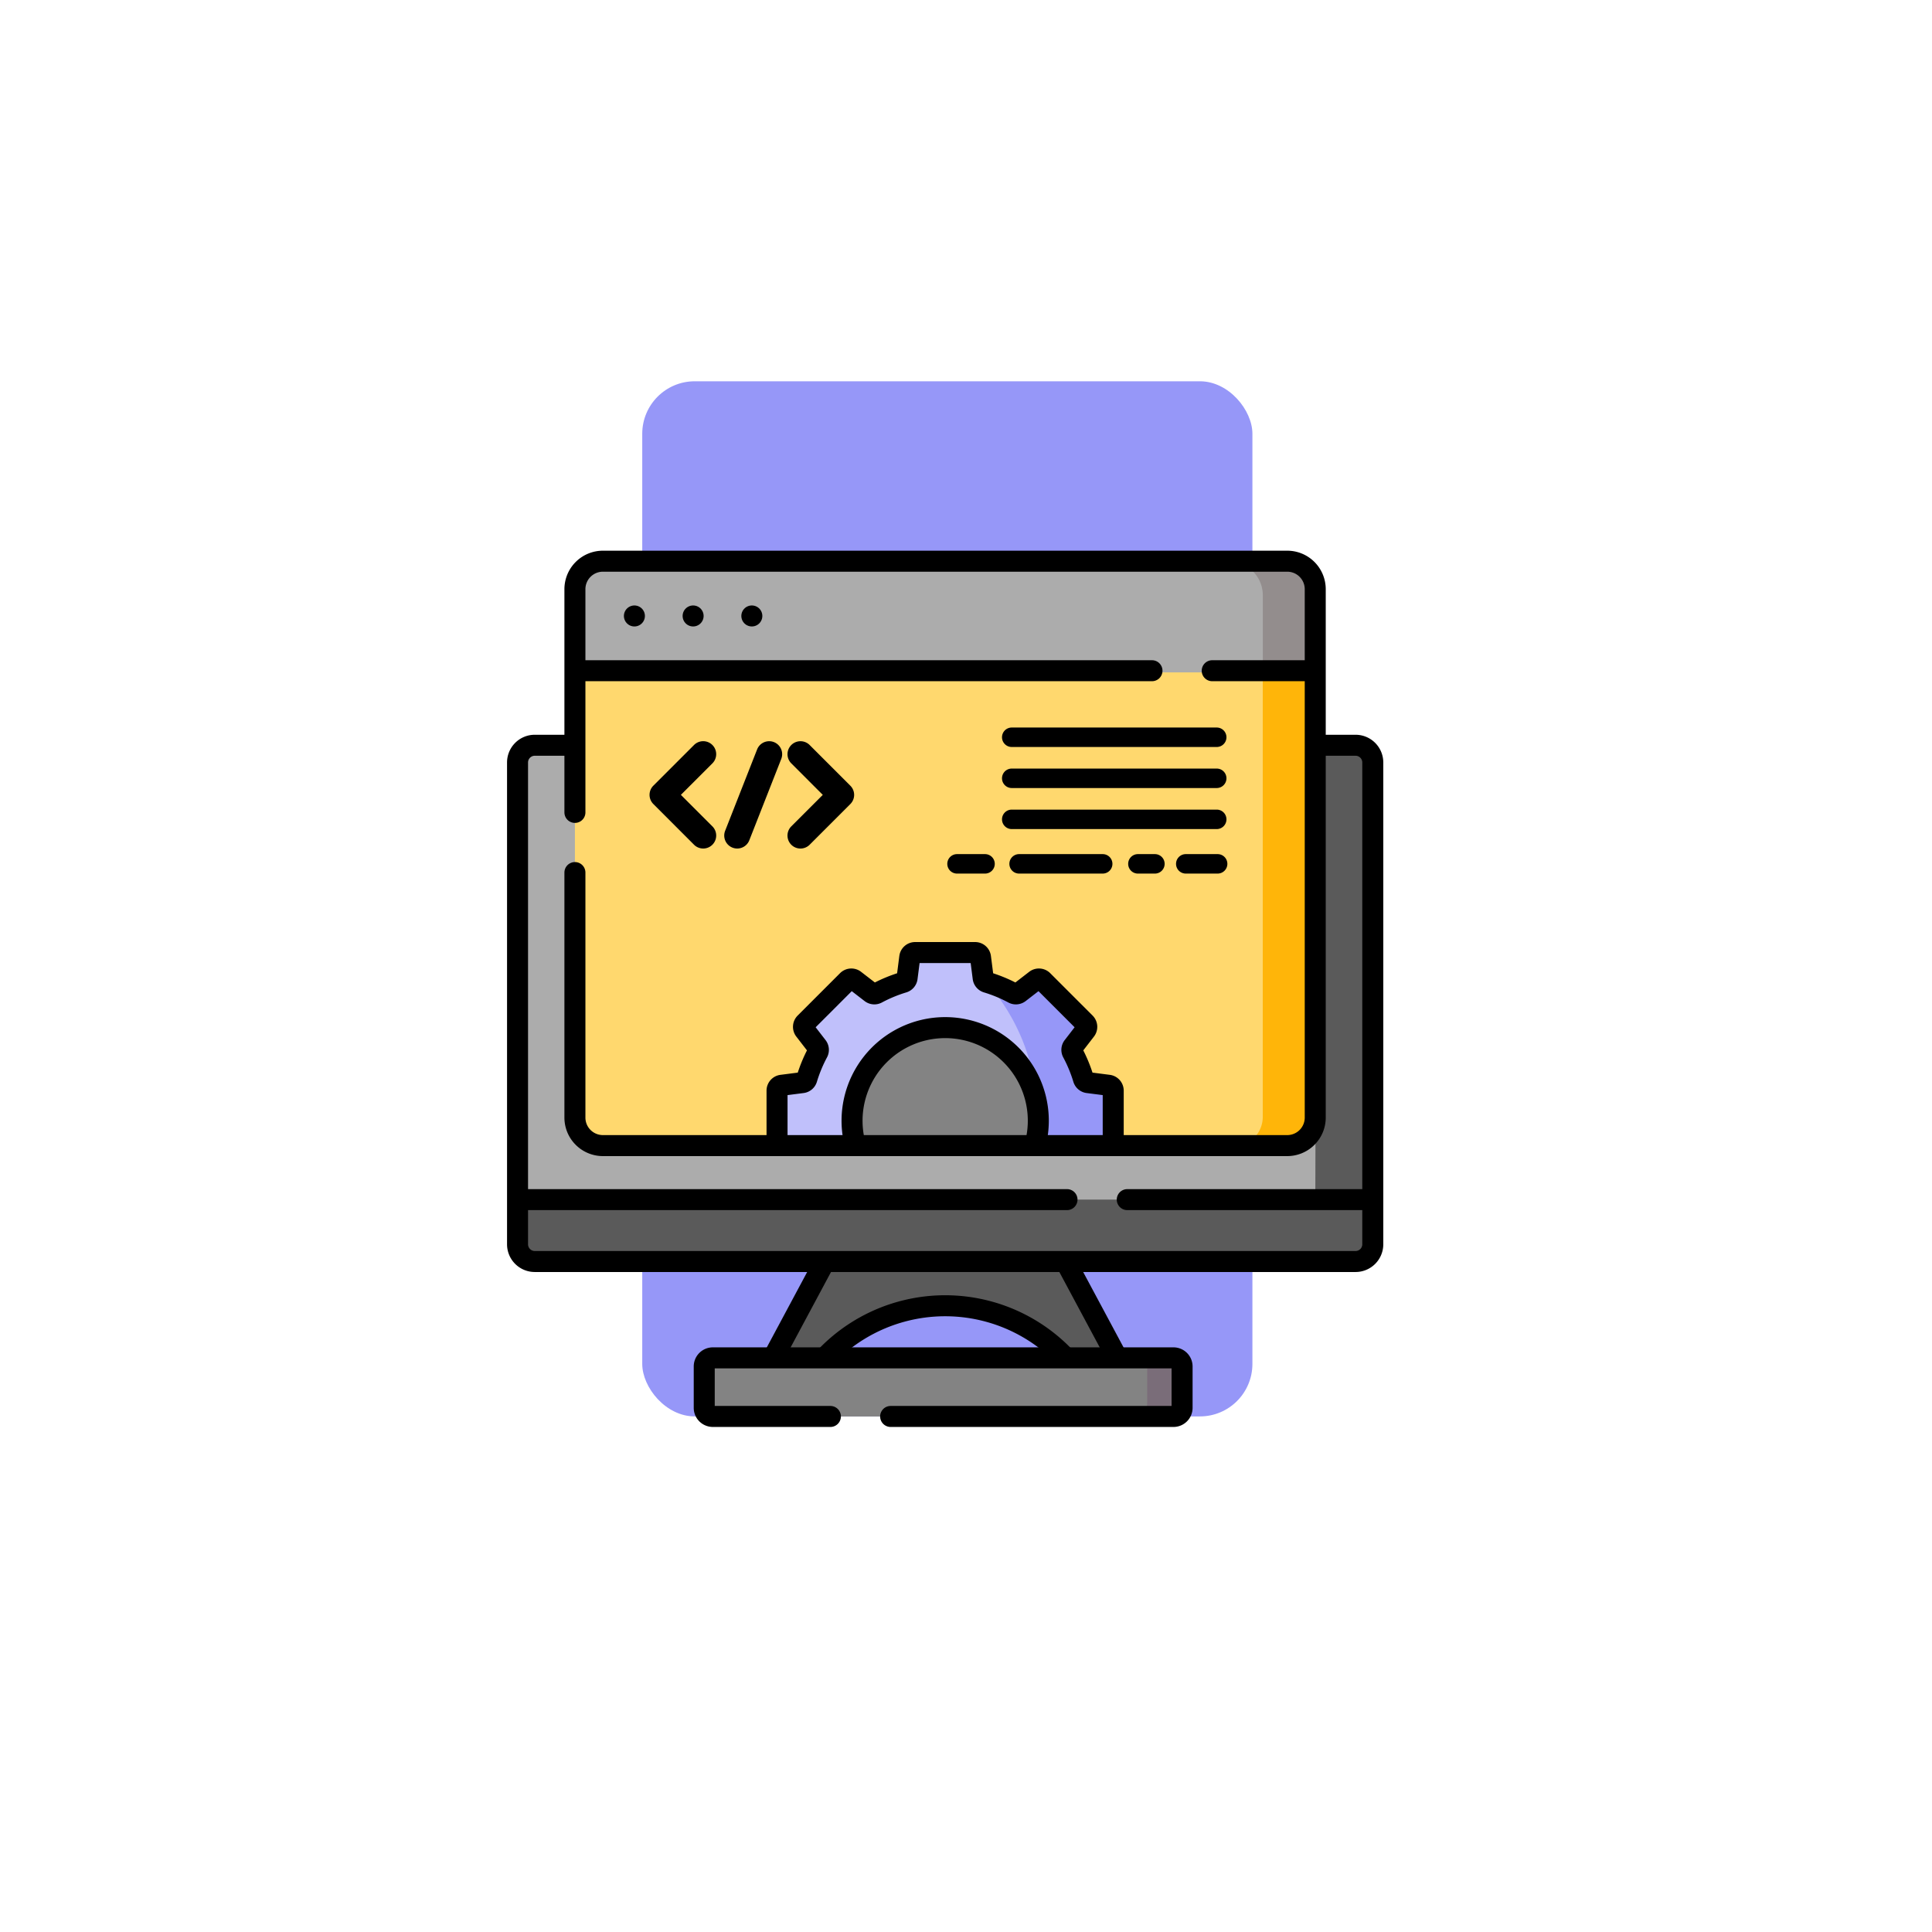 <svg xmlns="http://www.w3.org/2000/svg" xmlns:xlink="http://www.w3.org/1999/xlink" width="110.389" height="110.389" viewBox="0 0 110.389 110.389">
  <defs>
    <filter id="Elipse_10850" x="0" y="0" width="110.389" height="110.389" filterUnits="userSpaceOnUse">
      <feOffset dy="3" input="SourceAlpha"/>
      <feGaussianBlur stdDeviation="3" result="blur"/>
      <feFlood flood-opacity="0.161"/>
      <feComposite operator="in" in2="blur"/>
      <feComposite in="SourceGraphic"/>
    </filter>
  </defs>
  <g id="Grupo_1084949" data-name="Grupo 1084949" transform="translate(-246.97 -2703.968)">
    <g transform="matrix(1, 0, 0, 1, 246.97, 2703.97)" filter="url(#Elipse_10850)">
      <circle id="Elipse_10850-2" data-name="Elipse 10850" cx="46.195" cy="46.195" r="46.195" transform="translate(9 6)" fill="#fff"/>
    </g>
    <g id="Grupo_1084920" data-name="Grupo 1084920" transform="translate(-568.026 2204.904)">
      <g id="Grupo_1070923" data-name="Grupo 1070923" transform="translate(842.518 520.849)">
        <g id="Grupo_1070195" data-name="Grupo 1070195" transform="translate(9.174 0)">
          <rect id="Rectángulo_374304" data-name="Rectángulo 374304" width="34.863" height="59.145" rx="3" fill="#9697f8"/>
        </g>
        <g id="piton_1_" data-name="piton (1)" transform="translate(-5.451 2.78)">
          <g id="Grupo_1084929" data-name="Grupo 1084929" transform="translate(7.785 7.534)">
            <g id="Grupo_1084928" data-name="Grupo 1084928" transform="translate(0 0)">
              <g id="Grupo_1084923" data-name="Grupo 1084923" transform="translate(0 10.46)">
                <g id="Grupo_1084922" data-name="Grupo 1084922">
                  <path id="Trazado_831877" data-name="Trazado 831877" d="M58.7,116.46H10.4v25.765l1.652,1.067H56.9l1.8-1.067Z" transform="translate(-10.399 -116.241)" fill="#acacac"/>
                  <path id="Trazado_831878" data-name="Trazado 831878" d="M452.124,140.676a6.145,6.145,0,0,1-1.041,2.978h4.572V114.448l-3.524-.219-2.075,11.236,2.082,10.19S452.124,140.469,452.124,140.676Z" transform="translate(-406.828 -114.229)" fill="#5a5a5a"/>
                  <path id="Trazado_831879" data-name="Trazado 831879" d="M10.4,378.5v3.441H58.7V379.21l-3-.709Z" transform="translate(-10.399 -352.517)" fill="#5a5a5a"/>
                </g>
                <path id="Trazado_831880" data-name="Trazado 831880" d="M461.54,378.5c0,.709.006,1.018.006,1.172a1.7,1.7,0,0,1-1.048,1.859h3.589V378.5Z" transform="translate(-416.243 -352.517)" fill="#5a5a5a"/>
                <path id="Trazado_831881" data-name="Trazado 831881" d="M175.936,418.931l-2.884.366h0a9.441,9.441,0,0,0-13.765,0h0l-2.913-.312,2.939-5.486h13.714Z" transform="translate(-142.021 -384.075)" fill="#5a5a5a"/>
                <path id="Trazado_831882" data-name="Trazado 831882" d="M142.841,470.941l-2.052.2h-24.3A.514.514,0,0,1,116,470.6v-2.569a.514.514,0,0,1,.492-.534h24.818l1.533.2a.514.514,0,0,1,.492.534v2.176A.514.514,0,0,1,142.841,470.941Z" transform="translate(-105.615 -432.765)" fill="#838383"/>
                <path id="Trazado_831883" data-name="Trazado 831883" d="M369.969,468.034V470.6a.515.515,0,0,1-.492.534H367.13c.571,0,.617-.552.617-.806V467.5h1.73A.515.515,0,0,1,369.969,468.034Z" transform="translate(-332.055 -432.765)" fill="#7a6d79"/>
              </g>
              <g id="Grupo_1084926" data-name="Grupo 1084926" transform="translate(2.993)">
                <g id="Grupo_1084924" data-name="Grupo 1084924" transform="translate(0 0.315)">
                  <path id="Trazado_831884" data-name="Trazado 831884" d="M42.316,44.094a1.475,1.475,0,0,1-1.475-1.475V17.06l.983-4.537A1.475,1.475,0,0,1,43.3,11.048l36.711.3c.814,0,2.158.66,2.158,1.086V40.572c0,1.2-1.46,3.231-2.275,3.231L79,44.094H71.6l-9.664-1.728-9.539,1.728H42.316Z" transform="translate(-40.841 -11.048)" fill="#ffd86e"/>
                </g>
                <path id="Trazado_831885" data-name="Trazado 831885" d="M82.764,9.676v4.173l-2.619.314-39.3.01V9.32a1.475,1.475,0,0,1,1.475-1.475H78.739l2.3.1A1.945,1.945,0,0,1,82.764,9.676Z" transform="translate(-40.841 -7.845)" fill="#acacac"/>
                <g id="Grupo_1084925" data-name="Grupo 1084925" transform="translate(37.898 0)">
                  <path id="Trazado_831886" data-name="Trazado 831886" d="M431.9,63.43l1.2.851V89.851a1.475,1.475,0,0,1-1.475,1.475h-2.675l.311-.184a1.7,1.7,0,0,0,.833-1.461v-25.4Z" transform="translate(-428.69 -57.965)" fill="#ffb509"/>
                  <path id="Trazado_831887" data-name="Trazado 831887" d="M430.694,9.32v4.842h-3.006V9.757a1.932,1.932,0,0,0-1.014-1.7l-.393-.212h2.938A1.475,1.475,0,0,1,430.694,9.32Z" transform="translate(-426.281 -7.845)" fill="#938d8d"/>
                </g>
              </g>
              <g id="Grupo_1084927" data-name="Grupo 1084927" transform="translate(14.546 22.378)">
                <path id="Trazado_831888" data-name="Trazado 831888" d="M177.144,243.472v2.66l-4.061.292-1.015-.15-4.188-.619-5.078.77H158.34v-3.042a.372.372,0,0,1,.323-.368l1.082-.139a.366.366,0,0,0,.306-.254,8.12,8.12,0,0,1,.6-1.445.369.369,0,0,0-.036-.4l-.668-.863a.372.372,0,0,1,.031-.489l2.349-2.349a.371.371,0,0,1,.489-.031l.863.667a.366.366,0,0,0,.4.036,8.255,8.255,0,0,1,1.445-.6.368.368,0,0,0,.255-.306l.139-1.082a.371.371,0,0,1,.368-.324H169.6a.37.37,0,0,1,.368.324l.139,1.082a.368.368,0,0,0,.255.306,10.2,10.2,0,0,1,1.542.812.366.366,0,0,0,.4-.036l.832-.442a.371.371,0,0,1,.489.031l1.819,1.961a.372.372,0,0,1,.031.489l-.573.749c-.088.113-.132.2-.065.329.007.012.042.092.048.1a12.978,12.978,0,0,1,.728,1.775.366.366,0,0,0,.306.254l.9-.073A.372.372,0,0,1,177.144,243.472Z" transform="translate(-158.34 -235.44)" fill="#c0c0fb"/>
                <path id="Trazado_831889" data-name="Trazado 831889" d="M287.811,257.406v3.042h-4.462l-1.015-.15,1.119-2.133a11.55,11.55,0,0,0-2.823-6.989,8.254,8.254,0,0,1,1.445.6.366.366,0,0,0,.4-.036l.863-.667a.371.371,0,0,1,.489.031l2.349,2.349a.372.372,0,0,1,.031.489l-.668.863a.369.369,0,0,0-.036.4c.007.012.014.025.02.037a8.182,8.182,0,0,1,.58,1.408.366.366,0,0,0,.306.254l1.082.139A.372.372,0,0,1,287.811,257.406Z" transform="translate(-268.606 -249.465)" fill="#9697f8"/>
                <path id="Trazado_831890" data-name="Trazado 831890" d="M202.065,285.681a5.321,5.321,0,1,1,10.28,0Z" transform="translate(-197.603 -274.698)" fill="#838383"/>
              </g>
            </g>
          </g>
          <g id="Grupo_1084937" data-name="Grupo 1084937" transform="translate(7.5 7.5)">
            <path id="Trazado_831891" data-name="Trazado 831891" d="M126.659,473.807h16.16a.492.492,0,0,0,.492-.492v-2.364a.492.492,0,0,0-.492-.492H116.5a.491.491,0,0,0-.492.492v2.364a.491.491,0,0,0,.492.492h6.716" transform="translate(-105.341 -424.94)" fill="none" stroke="#000" stroke-linecap="round" stroke-linejoin="round" stroke-miterlimit="10" stroke-width="1.2"/>
            <path id="Trazado_831892" data-name="Trazado 831892" d="M10.5,114.46H8.483a.984.984,0,0,0-.983.983v27.531a.984.984,0,0,0,.983.983h46.9a.984.984,0,0,0,.983-.983V115.443a.984.984,0,0,0-.983-.983h-2" transform="translate(-7.5 -103.943)" fill="none" stroke="#000" stroke-linecap="round" stroke-linejoin="round" stroke-miterlimit="10" stroke-width="1.2"/>
            <path id="Trazado_831893" data-name="Trazado 831893" d="M40.84,21.853V9.1a1.6,1.6,0,0,1,1.6-1.6h39.1a1.6,1.6,0,0,1,1.6,1.6V39.291a1.6,1.6,0,0,1-1.6,1.6h-39.1a1.6,1.6,0,0,1-1.6-1.6v-14" transform="translate(-37.562 -7.5)" fill="none" stroke="#000" stroke-linecap="round" stroke-linejoin="round" stroke-miterlimit="10" stroke-width="1.2"/>
            <line id="Línea_4144" data-name="Línea 4144" x1="32.705" transform="translate(3.545 6.258)" fill="none" stroke="#000" stroke-linecap="round" stroke-linejoin="round" stroke-miterlimit="10" stroke-width="1.2"/>
            <line id="Línea_4145" data-name="Línea 4145" x1="5.631" transform="translate(39.691 6.258)" fill="none" stroke="#000" stroke-linecap="round" stroke-linejoin="round" stroke-miterlimit="10" stroke-width="1.2"/>
            <line id="Línea_4146" data-name="Línea 4146" transform="translate(13.387 3.129)" fill="none" stroke="#000" stroke-linecap="round" stroke-linejoin="round" stroke-miterlimit="10" stroke-width="1.2"/>
            <line id="Línea_4147" data-name="Línea 4147" transform="translate(10.032 3.129)" fill="none" stroke="#000" stroke-linecap="round" stroke-linejoin="round" stroke-miterlimit="10" stroke-width="1.2"/>
            <line id="Línea_4148" data-name="Línea 4148" transform="translate(6.677 3.129)" fill="none" stroke="#000" stroke-linecap="round" stroke-linejoin="round" stroke-miterlimit="10" stroke-width="1.2"/>
            <line id="Línea_4149" data-name="Línea 4149" x1="2.804" y1="5.234" transform="translate(31.396 40.163)" fill="none" stroke="#000" stroke-linecap="round" stroke-linejoin="round" stroke-miterlimit="10" stroke-width="1.2"/>
            <path id="Trazado_831896" data-name="Trazado 831896" d="M186.378,443.109a9.442,9.442,0,0,1,13.673-.019" transform="translate(-168.79 -397.628)" fill="none" stroke="#000" stroke-linecap="round" stroke-linejoin="round" stroke-miterlimit="10" stroke-width="1.2"/>
            <line id="Línea_4150" data-name="Línea 4150" x1="2.833" y2="5.288" transform="translate(14.638 40.163)" fill="none" stroke="#000" stroke-linecap="round" stroke-linejoin="round" stroke-miterlimit="10" stroke-width="1.2"/>
            <line id="Línea_4151" data-name="Línea 4151" x1="13.931" transform="translate(34.837 36.478)" fill="none" stroke="#000" stroke-linecap="round" stroke-linejoin="round" stroke-miterlimit="10" stroke-width="1.2"/>
            <line id="Línea_4152" data-name="Línea 4152" x1="31.297" transform="translate(0.098 36.478)" fill="none" stroke="#000" stroke-linecap="round" stroke-linejoin="round" stroke-miterlimit="10" stroke-width="1.2"/>
            <g id="Grupo_1084933" data-name="Grupo 1084933" transform="translate(14.832 22.364)">
              <g id="Grupo_1084932" data-name="Grupo 1084932">
                <g id="Grupo_1084931" data-name="Grupo 1084931">
                  <path id="Trazado_831897" data-name="Trazado 831897" d="M177.549,245.628v-2.786a.311.311,0,0,0-.272-.309l-1.172-.15a.313.313,0,0,1-.259-.222,8.2,8.2,0,0,0-.621-1.5.313.313,0,0,1,.026-.34l.722-.935a.311.311,0,0,0-.026-.41l-2.423-2.423a.311.311,0,0,0-.41-.026l-.935.722a.313.313,0,0,1-.34.026,8.206,8.206,0,0,0-1.5-.621.313.313,0,0,1-.222-.259l-.15-1.172a.311.311,0,0,0-.309-.272h-3.426a.311.311,0,0,0-.309.272l-.15,1.172a.313.313,0,0,1-.222.259,8.2,8.2,0,0,0-1.5.621.313.313,0,0,1-.34-.026l-.935-.722a.311.311,0,0,0-.41.026l-2.423,2.423a.311.311,0,0,0-.026.41l.722.935a.313.313,0,0,1,.026.34,8.206,8.206,0,0,0-.621,1.5.313.313,0,0,1-.259.222l-1.172.15a.311.311,0,0,0-.272.309v2.85" transform="translate(-158.346 -234.954)" fill="none" stroke="#000" stroke-linecap="round" stroke-linejoin="round" stroke-miterlimit="10" stroke-width="1.2"/>
                  <path id="Trazado_831898" data-name="Trazado 831898" d="M202.006,284.951a5.321,5.321,0,1,1,10.412-.065" transform="translate(-197.603 -274.212)" fill="none" stroke="#000" stroke-linecap="round" stroke-linejoin="round" stroke-miterlimit="10" stroke-width="1.2"/>
                </g>
              </g>
            </g>
            <g id="Grupo_1084939" data-name="Grupo 1084939" transform="translate(7.542 10.285)">
              <path id="Trazado_831847" data-name="Trazado 831847" d="M35.815,133.185a.741.741,0,0,0,1.049-1.049l-1.8-1.8,1.8-1.8a.741.741,0,1,0-1.049-1.049l-2.324,2.324a.741.741,0,0,0,0,1.049Zm0,0" transform="translate(-33.273 -127.27)"/>
              <path id="Trazado_831848" data-name="Trazado 831848" d="M114.948,130.333l-1.8,1.8a.741.741,0,1,0,1.049,1.049l2.325-2.325a.741.741,0,0,0,0-1.048l-2.325-2.325a.741.741,0,0,0-1.048,1.049Zm0,0" transform="translate(-105.049 -127.266)"/>
              <path id="Trazado_831849" data-name="Trazado 831849" d="M76.888,133.346a.741.741,0,0,0,.961-.419l1.826-4.649a.741.741,0,1,0-1.38-.542l-1.827,4.649A.742.742,0,0,0,76.888,133.346Zm0,0" transform="translate(-72.149 -127.265)"/>
            </g>
            <g id="Grupo_1084941" data-name="Grupo 1084941" transform="translate(24.556 9.504)">
              <g id="Grupo_1084943" data-name="Grupo 1084943" transform="translate(0 7.233)">
                <path id="Trazado_831852" data-name="Trazado 831852" d="M38.071,250.933h1.6a.556.556,0,0,0,0-1.112h-1.6a.556.556,0,0,0,0,1.112Zm0,0" transform="translate(-37.516 -249.821)"/>
                <path id="Trazado_831853" data-name="Trazado 831853" d="M177.4,249.82a.556.556,0,0,0,0,1.112h.971a.556.556,0,1,0,0-1.112Zm0,0" transform="translate(-166.51 -249.82)"/>
                <path id="Trazado_831854" data-name="Trazado 831854" d="M91.2,250.377a.556.556,0,0,0-.556-.556H85.868a.556.556,0,0,0,0,1.112H90.64A.556.556,0,0,0,91.2,250.377Zm0,0" transform="translate(-81.766 -249.821)"/>
                <path id="Trazado_831855" data-name="Trazado 831855" d="M213.7,250.377a.556.556,0,0,0,.556.556h1.82a.556.556,0,1,0,0-1.112h-1.82A.556.556,0,0,0,213.7,250.377Zm0,0" transform="translate(-200.631 -249.821)"/>
              </g>
              <g id="Grupo_1084942" data-name="Grupo 1084942" transform="translate(3.127)">
                <path id="Trazado_831899" data-name="Trazado 831899" d="M220.8,150.39h11.712a.556.556,0,0,0,0-1.112H220.8a.556.556,0,1,0,0,1.112Zm0,0" transform="translate(-220.246 -144.588)"/>
                <path id="Trazado_831900" data-name="Trazado 831900" d="M220.8,150.39h11.712a.556.556,0,0,0,0-1.112H220.8a.556.556,0,1,0,0,1.112Zm0,0" transform="translate(-220.246 -149.278)"/>
                <path id="Trazado_831901" data-name="Trazado 831901" d="M220.8,150.39h11.712a.556.556,0,0,0,0-1.112H220.8a.556.556,0,1,0,0,1.112Zm0,0" transform="translate(-220.246 -146.933)"/>
              </g>
            </g>
          </g>
        </g>
      </g>
      <rect id="Rectángulo_375016" data-name="Rectángulo 375016" width="58" height="61" transform="translate(840.306 520.096)" fill="none"/>
    </g>
  </g>
</svg>
